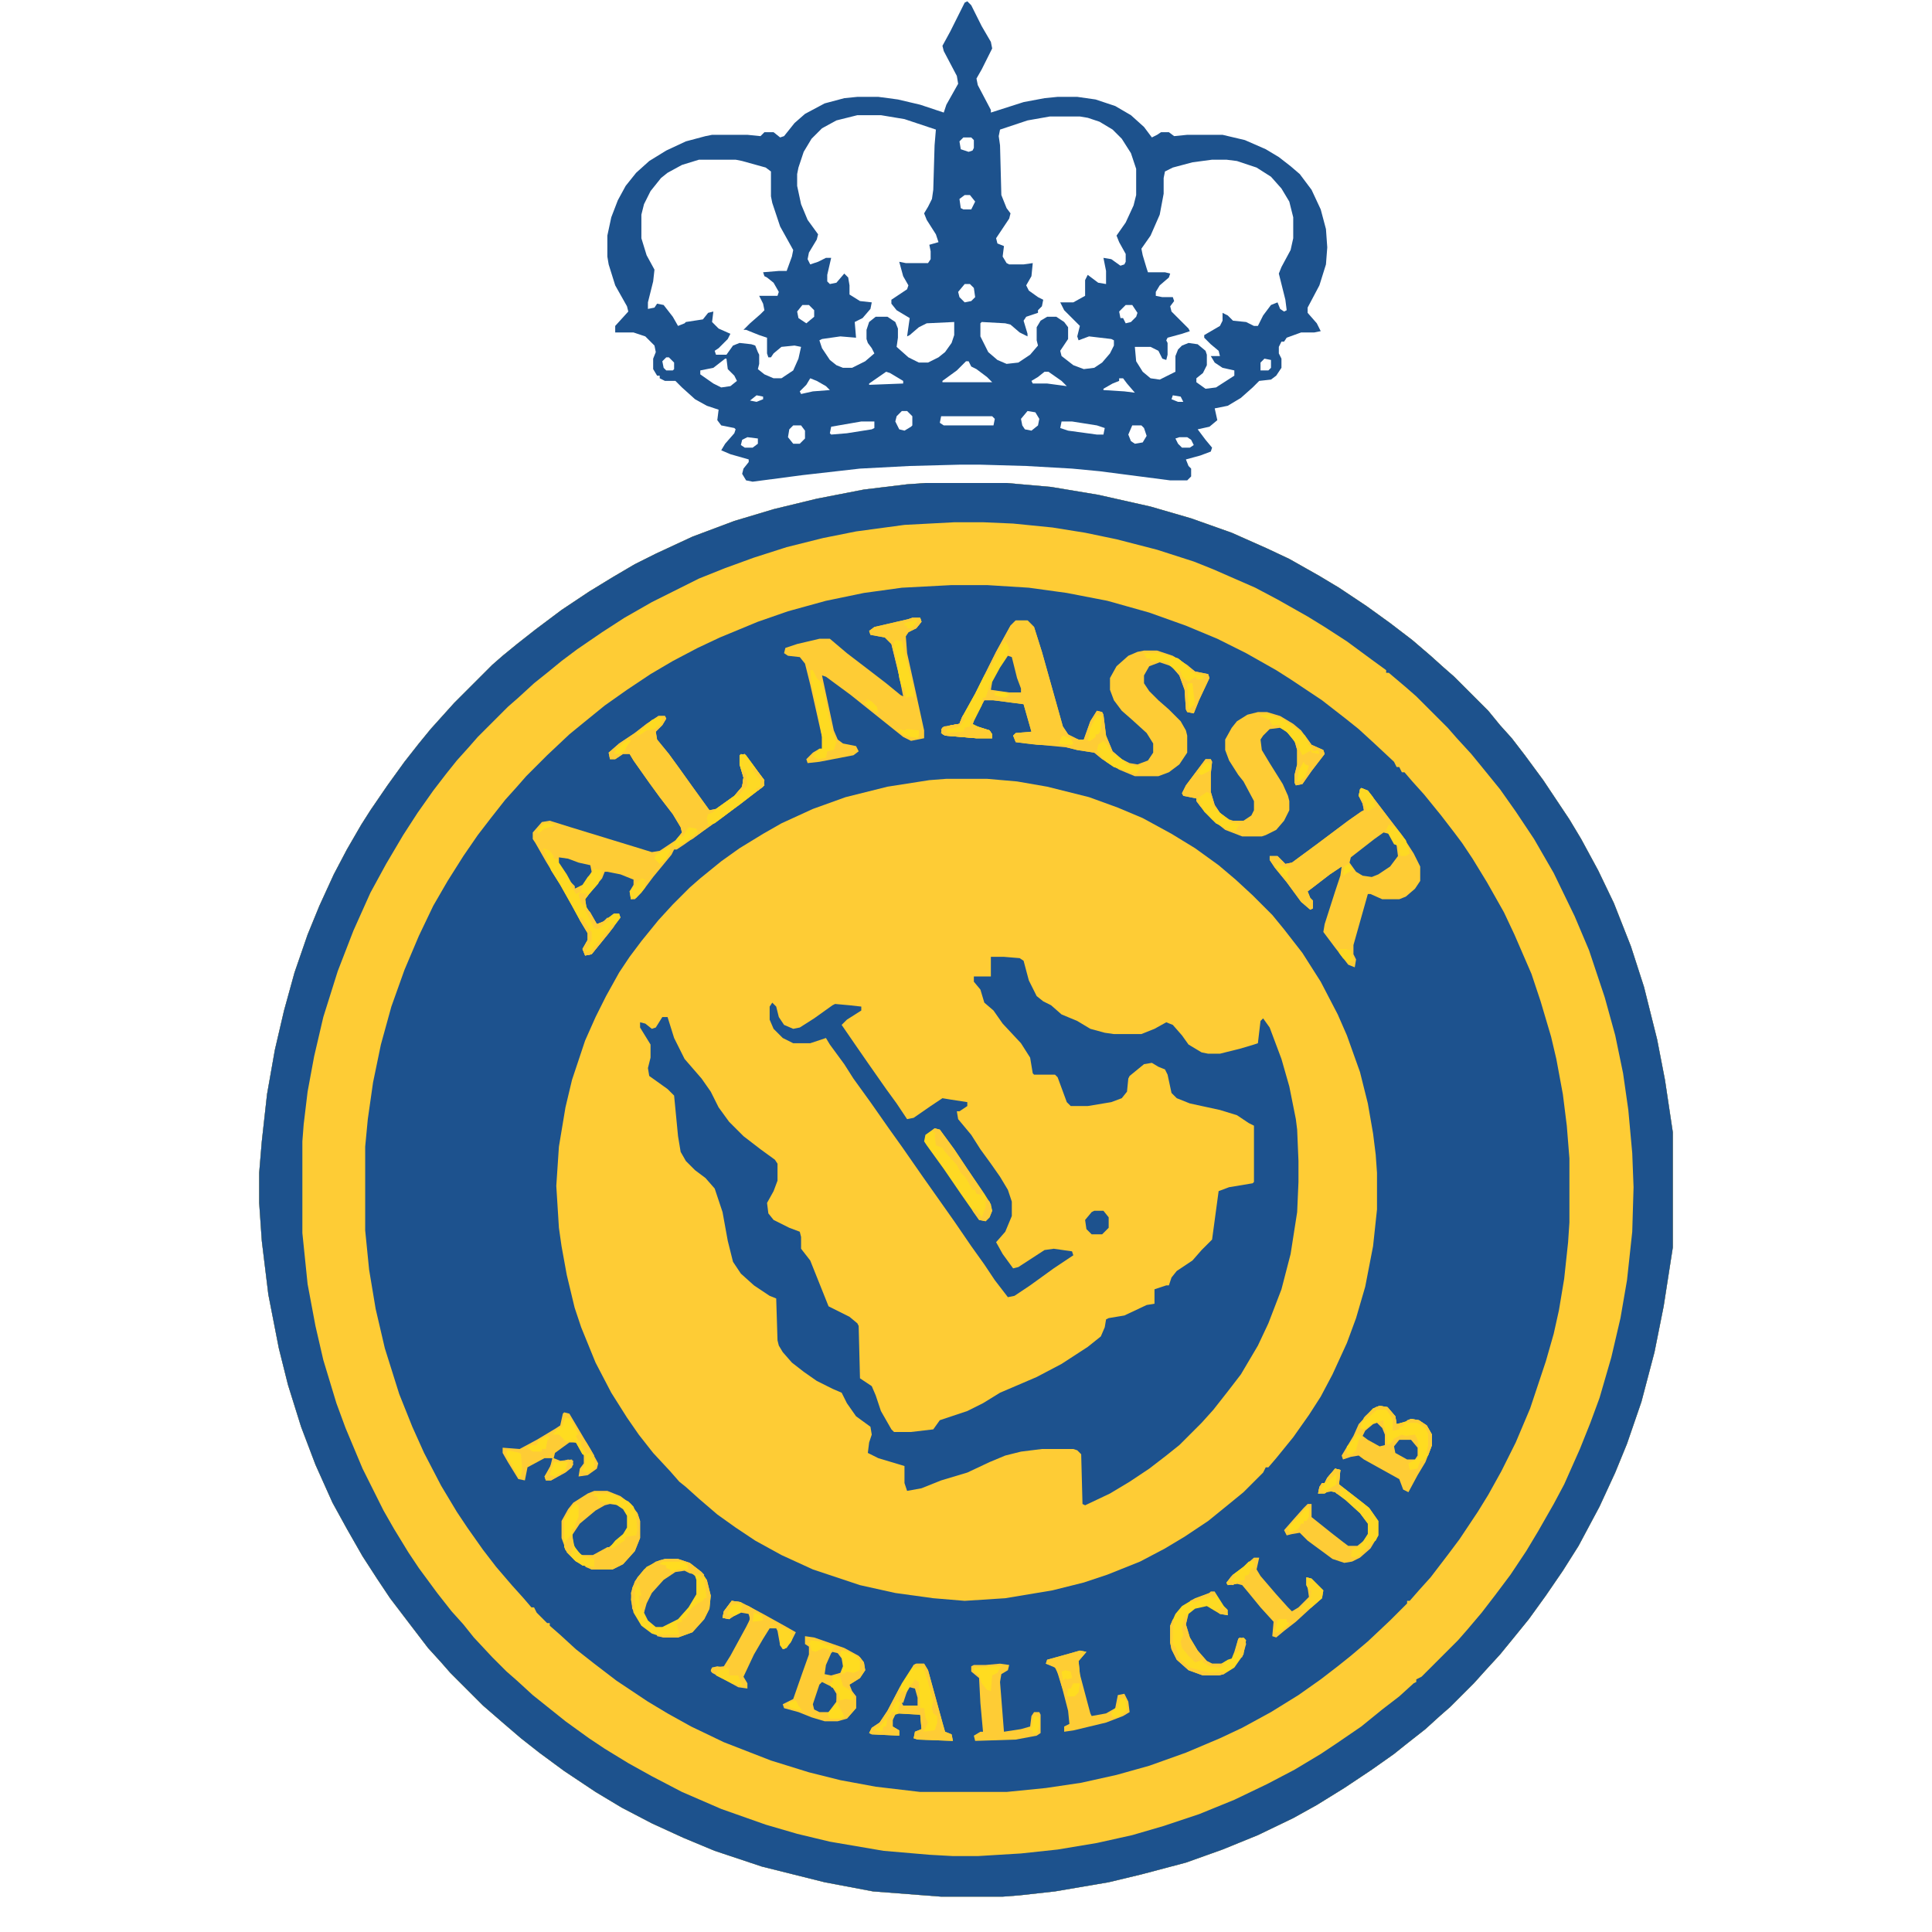<?xml version="1.0" encoding="UTF-8"?>
<svg version="1.1" viewBox="0 0 1080 1476" width="1280" height="1280" xmlns="http://www.w3.org/2000/svg">
<path transform="translate(509,369)" d="m0 0h62l34 3 36 6 40 9 31 9 31 11 27 12 17 8 23 13 15 9 21 14 18 13 17 13 14 12 10 9 8 7 26 26 9 11 9 10 10 13 14 19 20 30 9 15 13 24 12 25 13 33 10 31 10 40 6 31 6 40v88l-7 45-7 35-10 38-11 32-9 22-12 26-16 30-12 19-13 19-13 18-13 16-9 11-11 12-9 10-18 18-8 7-11 10-14 11-10 8-17 12-21 14-21 13-18 10-27 13-27 11-28 10-34 9-25 6-41 7-27 3-13 1h-47l-52-4-37-7-48-12-36-12-24-10-24-11-23-12-20-12-24-16-19-14-14-11-14-12-15-13-25-25-7-8-10-11-13-17-16-21-10-15-11-17-12-21-11-20-13-29-11-29-10-32-7-28-8-41-5-41-2-29v-23l2-24 4-36 6-34 7-30 8-29 10-29 9-22 11-24 10-19 11-19 7-11 13-19 13-18 11-14 9-11 18-20 29-29 8-7 11-9 14-11 20-15 21-14 18-11 17-10 16-8 28-13 32-12 30-9 33-8 36-7 33-4z" fill="#1D528E"/>
<path transform="translate(525,595)" d="m0 0h31l23 2 23 4 32 8 22 8 19 8 22 12 18 11 18 13 13 11 13 12 15 15 9 11 14 18 14 22 13 25 7 16 10 28 6 24 4 23 2 16 1 14v28l-3 28-6 31-7 24-7 19-11 24-9 17-9 14-12 17-13 16-6 7h-2l-2 4-15 15-11 9-16 13-18 12-15 9-19 10-25 10-18 6-24 6-36 6-31 2-24-2-29-4-27-6-36-12-24-11-20-11-15-10-14-10-14-12-10-9-5-4-7-8-13-14-11-14-9-13-12-19-12-23-11-27-5-15-6-25-4-22-2-14-2-32 2-30 5-30 5-21 10-30 8-18 8-16 10-18 8-12 9-12 13-16 11-12 13-13 8-7 16-13 14-10 18-11 14-8 24-11 25-9 32-8 32-5z" fill="#FECC35"/>
<path transform="translate(509,369)" d="m0 0h62l34 3 36 6 40 9 31 9 31 11 27 12 17 8 23 13 15 9 21 14 18 13 17 13 14 12 10 9 8 7 26 26 9 11 9 10 10 13 14 19 20 30 9 15 13 24 12 25 13 33 10 31 10 40 6 31 6 40v88l-7 45-7 35-10 38-11 32-9 22-12 26-16 30-12 19-13 19-13 18-13 16-9 11-11 12-9 10-18 18-8 7-11 10-14 11-10 8-17 12-21 14-21 13-18 10-27 13-27 11-28 10-34 9-25 6-41 7-27 3-13 1h-47l-52-4-37-7-48-12-36-12-24-10-24-11-23-12-20-12-24-16-19-14-14-11-14-12-15-13-25-25-7-8-10-11-13-17-16-21-10-15-11-17-12-21-11-20-13-29-11-29-10-32-7-28-8-41-5-41-2-29v-23l2-24 4-36 6-34 7-30 8-29 10-29 9-22 11-24 10-19 11-19 7-11 13-19 13-18 11-14 9-11 18-20 29-29 8-7 11-9 14-11 20-15 21-14 18-11 17-10 16-8 28-13 32-12 30-9 33-8 36-7 33-4zm20 78-38 2-29 4-29 6-29 8-23 8-29 12-17 8-19 10-17 10-18 12-17 12-16 13-11 9-17 16-16 16-7 8-9 10-11 14-10 13-11 16-12 19-11 19-11 23-11 26-10 28-8 29-6 29-4 28-2 21v64l3 30 5 30 7 30 11 35 10 25 9 20 13 25 12 20 8 12 12 17 10 13 12 14 9 10 6 7h2l2 4 8 8h2v2l8 7 12 11 14 11 17 13 24 16 15 9 18 10 25 12 36 14 29 9 24 6 27 5 34 4h66l30-3 27-4 27-6 25-7 28-10 26-11 17-8 22-12 21-13 17-12 13-10 10-8 13-11 17-16 13-13v-2h2l7-8 9-10 13-17 9-12 14-21 8-13 10-18 11-22 11-26 12-36 6-21 4-18 4-24 3-28 1-15v-49l-2-25-3-24-5-27-4-17-8-27-7-21-13-30-8-17-13-23-11-18-8-12-6-8-10-13-13-16-9-10-6-7h-2l-2-4h-2l-2-4-15-14-12-11-10-8-18-14-24-16-11-7-23-13-22-11-24-10-28-10-32-9-31-6-29-4-32-2z" fill="#FECC35"/>
<path transform="translate(509,369)" d="m0 0h62l34 3 36 6 40 9 31 9 31 11 27 12 17 8 23 13 15 9 21 14 18 13 17 13 14 12 10 9 8 7 26 26 9 11 9 10 10 13 14 19 20 30 9 15 13 24 12 25 13 33 10 31 10 40 6 31 6 40v88l-7 45-7 35-10 38-11 32-9 22-12 26-16 30-12 19-13 19-13 18-13 16-9 11-11 12-9 10-18 18-8 7-11 10-14 11-10 8-17 12-21 14-21 13-18 10-27 13-27 11-28 10-34 9-25 6-41 7-27 3-13 1h-47l-52-4-37-7-48-12-36-12-24-10-24-11-23-12-20-12-24-16-19-14-14-11-14-12-15-13-25-25-7-8-10-11-13-17-16-21-10-15-11-17-12-21-11-20-13-29-11-29-10-32-7-28-8-41-5-41-2-29v-23l2-24 4-36 6-34 7-30 8-29 10-29 9-22 11-24 10-19 11-19 7-11 13-19 13-18 11-14 9-11 18-20 29-29 8-7 11-9 14-11 20-15 21-14 18-11 17-10 16-8 28-13 32-12 30-9 33-8 36-7 33-4zm22 30-38 2-37 5-25 5-28 7-25 8-22 8-20 8-36 18-21 12-17 11-19 13-12 9-11 9-10 8-12 11-8 7-23 23-7 8-9 10-8 10-10 13-12 17-11 17-13 22-12 22-13 29-12 31-11 35-7 30-5 27-3 25-1 13v70l4 39 6 32 6 26 10 33 7 19 13 31 16 32 8 14 11 18 8 12 14 19 11 14 9 10 8 10 14 15 11 11 8 7 12 11 25 20 18 13 12 8 18 11 18 10 23 12 30 13 34 12 24 7 25 6 41 7 35 3 18 1h19l33-2 28-3 30-5 27-6 24-7 27-9 27-11 25-12 21-11 20-12 12-8 19-13 16-13 13-10 11-10 2-1v-2l4-2 28-28 7-8 11-13 10-13 12-16 12-18 9-15 12-21 8-15 12-27 8-20 7-19 9-31 7-30 5-29 4-37 1-34-1-26-3-33-4-28-6-29-8-29-12-36-11-26-16-33-15-26-14-21-12-17-13-16-9-11-11-12-7-8-24-24-8-7-13-11h-2v-2l-11-8-19-14-17-11-13-8-23-13-17-9-32-14-15-6-28-9-31-8-24-5-25-4-30-3-23-1z" fill="#1D528D"/>
<path transform="translate(541,1)" d="m0 0 3 3 8 16 7 12 1 5-8 16-4 7 1 5 10 19v2l25-8 16-3 10-1h15l14 2 15 5 12 7 10 9 6 8 4-2 3-2h6l4 3 10-1h27l17 4 16 7 10 6 9 7 7 6 9 12 7 15 4 15 1 14-1 13-5 16-9 17v4l7 8 3 6-5 1h-10l-11 4-2 3h-2l-2 4v5l2 4v7l-4 6-4 3-9 1-5 5-9 8-10 6-10 2 2 9-6 5-9 2 6 8 5 6-1 3-8 3-11 3 2 5 2 2v6l-3 3h-13l-54-7-21-2-35-2-35-1h-16l-38 1-38 2-44 5-38 5-5-1-3-5 1-4 4-5v-2l-14-4-7-3 3-5 7-8 1-3-1-1-10-2-3-4 1-8-9-3-9-5-10-9-5-5h-8l-4-2v-2h-2l-3-5v-8l2-5-1-5-7-7-9-3h-14v-5l10-11-1-4-9-16-5-16-1-6v-16l3-14 5-13 6-11 8-10 10-9 13-8 15-7 15-4 5-1h27l10 1 3-3h7l5 4 3-1 8-10 8-7 15-8 15-4 10-1h16l15 2 17 4 18 6 2-6 9-16-1-6-10-19-1-4 6-11 11-22zm-84 87-16 4-11 6-8 8-6 10-4 12-1 5v9l3 14 5 12 8 11-1 4-6 10-1 5 2 4 6-2 6-3h4l-3 13v5l2 2 5-1 6-7 3 3 1 6v7l8 5 9 1-1 5-6 7-6 3 1 12-12-1-14 2-2 1 2 6 6 9 5 4 5 2h7l10-5 7-6-2-4-3-4-1-3v-7l2-6 5-4h9l6 4 2 5v7l-1 7 9 8 8 4h7l8-4 5-4 5-7 2-6v-10l-21 1-6 3-7 6-2 1 2-14-10-6-4-5v-3l12-8 1-3-4-7-3-11 5 1h17l2-3v-6l-1-5 7-2-2-6-7-11-2-5 3-5 3-6 1-7 1-34 1-12-24-8-18-3zm147 1-17 3-21 7-1 5 1 7 1 38 4 10 3 4-1 4-10 15 1 4 5 2-1 8 3 5 2 1h11l7-1-1 10-4 7 2 4 7 5 4 2-1 5-3 3v2l-9 3-2 3 3 10v2l-6-3-7-6-4-1-18-1-1 1v10l6 12 7 6 7 3 9-1 9-6 6-7-1-4v-10l3-5 5-3h7l6 4 3 4v9l-6 9 1 4 9 7 8 3 8-1 6-4 6-7 3-6v-4l-2-1-17-2-8 3-1-3 2-8-12-12-3-6h10l9-5v-12l2-4 8 6 6 1v-10l-2-10 6 1 7 5 3-1 1-2v-6l-5-9-2-5 7-10 6-13 2-8v-20l-4-12-7-11-7-7-10-6-9-3-6-1zm-66 16-3 3 1 6 6 2 3-1 1-2v-6l-2-2zm-202 17-13 4-11 6-5 4-8 10-5 10-2 8v18l4 13 6 11-1 9-4 16v5l5-1 2-3 5 1 7 9 4 7 5-2 1-1 13-2 4-5 4-1-1 8 5 5 9 4-2 4-7 7-3 2 1 3h8l5-7 5-2 9 1 3 1 2 5 1 2v7l-1 4 5 4 7 3h6l9-6 4-9 2-9-5-1-10 1-6 5-2 3h-2l-1-3v-12l-6-2-10-4h-2l5-5 8-7 3-3-1-5-3-6h14l1-3-4-7-5-4-2-1-1-3 12-1h6l4-11 1-5-10-18-6-18-1-5v-19l-4-3-18-5-5-1zm392 0-15 2-15 4-6 3-1 5v12l-3 16-7 16-7 10 1 5 3 10 1 3h13l4 1-1 3-7 6-3 5v3l5 1h8l1 3-3 4 1 4 13 13 1 2-6 2-11 3-1 2 1 2v9l-1 4-3-1-3-6-6-3h-12l1 11 5 8 6 5 7 1 12-6v-12l2-5 3-3 5-2 7 1 6 5 1 3v8l-3 6-5 4v3l7 5 8-1 14-9v-4l-9-2-6-4-3-5h7l-1-4-6-5-5-5v-2l12-7 2-4v-6l4 2 4 4 10 1 6 3h3l4-8 6-8 5-2 2 5 3 2 2-1-1-8-5-20 2-5 7-13 2-9v-16l-3-12-6-10-8-9-11-7-15-5-8-1zm-189 27-4 3 1 7 2 1h6l3-6-4-5zm0 68-5 6 1 4 4 4 5-1 3-3-1-7-3-3zm-124 16-4 5 1 5 6 4 6-5v-5l-4-4zm247 0-5 5 1 5h2l2 4 4-1 4-4 1-3-4-6zm-351 40-3 3 1 5 2 2h5l1-1v-5l-4-4zm457 1-3 3v6h6l2-2v-6zm-412 0-9 7-10 2v3l10 7 6 3 7-1 5-4-2-4-5-5-1-8zm184 2-7 7-11 8v1h38l-4-4-8-6-4-2-2-4zm-61 8-13 9v1l26-1v-2l-10-6zm121 0-5 4-5 3 1 2h11l15 2-4-4-10-7zm-179 5-3 5-5 5 1 2 9-2 13-1-3-3-7-4zm236 0v2l-5 2-7 4v1l16 1 8 1-6-7-3-4zm-277 13-5 4 5 1 5-2v-2zm318 0-1 3 5 2h4l-2-4zm-207 12-4 4-1 4 3 6 4 1 5-3 1-1v-7l-4-4zm96 0-5 6 1 5 2 3 5 1 5-4 1-5-3-5zm-66 4-1 5 3 2h38l1-5-2-2zm-61 4-23 4-1 5 1 1 12-1 19-3 2-1v-5zm153 0-1 5 6 2 22 3h5l1-5-6-2-19-3zm-205 3-3 3-1 6 4 5h5l4-4v-6l-3-4zm259 0-3 7 2 5 3 2 6-1 3-5-2-6-2-2zm-294 9-4 2-1 4 3 2h6l4-3v-4zm330 0-3 1 2 4 3 3h6l3-2-2-4-3-2z" fill="#1D528D"/>
<path transform="translate(559,731)" d="m0 0h10l12 1 3 2 4 15 6 12 5 4 6 3 8 7 12 5 10 6 11 3 7 1h21l10-4 9-5 5 2 7 8 5 7 10 6 5 1h9l16-4 10-3 3-1 2-17 2-2 5 7 9 24 6 21 5 25 1 8 1 24v16l-1 23-5 32-7 27-10 26-8 17-13 22-10 13-11 14-9 10-17 17-10 8-13 10-15 10-15 9-19 9-2-1-1-38-3-3-3-1h-24l-16 2-12 3-12 5-17 8-20 6-15 6-11 2-2-6v-13l-20-6-8-4 1-8 2-6-1-6-11-8-7-10-4-8-7-3-12-6-10-7-9-7-7-8-3-5-1-4-1-32-5-2-12-8-10-9-6-9-4-16-4-22-6-18-7-8-8-6-7-7-4-7-2-12-3-31-5-5-14-10-1-6 2-8v-10l-8-13v-4l4 1 5 4 3-1 5-8h4l5 16 8 16 13 15 7 10 6 12 8 11 11 11 13 10 11 8 2 3v13l-3 8-5 9 1 8 4 5 12 6 8 3 1 4v9l7 9 14 35 16 8 6 5 1 2 1 40 9 6 3 7 4 12 8 14 2 2h13l17-2 5-7 21-7 12-6 13-8 28-12 19-10 20-13 10-8 3-7 1-6 2-1 12-2 17-8 6-1v-11l9-3h2l2-6 4-5 12-8 7-8 8-8 5-37 8-3 18-3 1-1v-43l-4-2-9-6-13-4-23-5-10-4-4-4-3-14-2-4-5-2-5-3-6 1-11 9-1 2-1 10-4 5-8 3-18 3h-13l-3-3-7-19-2-2h-16l-1-1-2-12-7-11-14-15-7-10-7-6-3-10-5-6v-4h13z" fill="#1D528E"/>
<path transform="translate(392,766)" d="m0 0 3 3 2 8 4 6 7 3 5-1 11-7 14-10 2-1 11 1 9 1v3l-11 7-4 4 11 16 9 13 14 20 8 11 8 12 5-1 13-9 9-6 6 1 13 2v3l-6 4h-2l1 6 10 12 7 11 8 11 7 10 6 10 3 9v11l-5 12-7 8 5 9 8 11 4-1 20-13 7-1 14 2 1 3-15 10-18 13-12 8-5 1-10-13-8-12-10-14-13-19-24-34-16-23-10-14-14-20-13-18-7-11-11-15-3-5-12 4h-13l-8-4-7-7-3-7v-10z" fill="#1D528E"/>
<path transform="translate(578,474)" d="m0 0h9l5 5 6 19 16 57 4 6 8 4h4l5-14 5-8 4 1 1 2 2 16 5 12 7 6 6 3 6 1 8-3 4-6v-7l-5-8-11-10-8-7-6-8-3-8v-9l5-9 9-8 7-3 5-1h10l12 4 11 7 6 5 10 2 1 3-8 17-4 10-5-1-1-2-1-15-4-11-6-7-9-3-8 3-4 7v6l4 6 7 7 8 7 9 9 4 7 1 4v13l-6 9-8 6-8 3h-18l-12-5-13-8-6-5-13-2-8-2-31-3-8-1-2-5 2-2 12-1-6-21-23-3h-7l-8 15-1 4 13 4 2 3v3h-12l-24-2-3-2 1-4 7-2 6-1 2-5 10-18 16-32 11-20z" fill="#FECC35"/>
<path transform="translate(305,547)" d="m0 0h5l1 2-3 5-5 5 1 6 9 11 8 11 10 14 13 18 5-1 14-10 6-7 1-7-3-10v-7l4-1 6 8 8 11 1 5-18 14-15 11-28 20-6 4h-2l-2 4-14 17-9 12-5 5h-3l-1-6 3-5v-4l-10-4-10-2h-2l-2 5-10 12-3 4 1 6 5 8 3 5 5-2 8-6h4l1 3-9 12-13 16-5 1-2-5 4-7v-5l-6-10-6-11-9-16-11-18-8-14-2-3v-5l7-8 6-1 16 5 49 15 13 4 6-1 12-8 5-6-1-4-6-10-10-13-8-11-12-17-3-5h-5l-6 4h-4l-1-5 8-7 12-8 9-7z" fill="#FECC35"/>
<path transform="translate(842,602)" d="m0 0 5 2 16 21 10 13 9 14 5 10v11l-4 6-7 6-5 2h-13l-9-4h-2l-11 39v7l2 4-1 6-5-2-10-13-9-12 1-6 8-25 4-12 1-7-9 6-13 10-4 3 2 5 2 2v6l-2 1-7-6-11-15-9-11-4-6v-3h6l6 6 5-1 19-14 24-18 10-7 2-1-1-5-3-6 1-5z" fill="#FECC35"/>
<path transform="translate(499,472)" d="m0 0h6l1 3-4 5-6 3-2 3 1 13 6 27 7 32v6l-10 2-6-3-40-32-19-14-3-1 9 42 3 7 4 3 10 2 2 4-4 3-26 5-9 1-1-3 5-5 5-3h2v-9l-9-40-4-16-4-5-9-1-3-2 1-4 9-3 17-4h8l13 11 17 13 13 10 11 9 2 1-4-20-5-20-5-5-11-2-1-3 4-3 26-6z" fill="#FECC35"/>
<path transform="translate(763,544)" d="m0 0h7l10 3 10 6 6 5 8 11 9 4 1 3-10 13-7 10-5 1-1-2v-6l2-8v-11l-2-7-7-8-4-2-8 1-5 5-2 3 1 8 6 10 10 16 4 9 1 4v7l-4 8-6 7-8 4-3 1h-15l-13-5-10-8-9-10-3-4v-2l-10-2-1-2 3-6 15-20h4l1 2-1 9v14l3 10 4 6 7 5 3 1h8l6-4 2-4v-7l-8-15-4-5-7-11-3-8v-8l5-9 4-5 8-5z" fill="#FECC35"/>
<path transform="translate(578,474)" d="m0 0h9l5 5 6 19 16 57 4 6 4 5-1 3-4 1-23-1-16-2-2-5 2-2 12-1-6-21-23-3h-7l-8 15-1 4 13 4 2 3v3h-12l-24-2-3-2 1-4 7-2 6-1 2-5 10-18 16-32 11-20z" fill="#FECC35"/>
<path transform="translate(305,547)" d="m0 0h5l1 2-3 5-5 5 1 6 9 11 8 11 10 14 13 18 5-1 14-10 6-7 1-7-3-10v-7l4-1 6 8 8 11 1 5-18 14-15 11-14 10-8 6-7 3-6 3-2-1 4-6 3-4-1-4-6-10-10-13-8-11-12-17-3-5h-5l-6 4h-4l-1-5 8-7 12-8 9-7z" fill="#FECC35"/>
<path transform="translate(310,1191)" d="m0 0h10l9 3 9 7 4 6 3 12-1 10-4 8-9 10-11 4h-11l-9-3-8-6-6-10-2-10 1-9 4-8 7-8 10-5z" fill="#FED924"/>
<path transform="translate(256,1139)" d="m0 0h10l10 4 8 6 5 7 2 6v13l-4 10-9 10-8 4h-16l-12-6-7-7-4-11v-13l5-9 4-5 11-7z" fill="#FECC35"/>
<path transform="translate(842,602)" d="m0 0 5 2 16 21 10 13 3 4 3 10-3 2h-4l-2-8-3-1-5-8-5 1-11 9-12 9 1 4 1 5-6 3-3 1v-7l-9 6-13 10-4 3 2 5 2 2v6l-2 1-7-6-11-15-9-11-4-6v-3h6l6 6 5-1 19-14 24-18 10-7 2-1-1-5-3-6 1-5z" fill="#FECC35"/>
<path transform="translate(417,1250)" d="m0 0 7 1 23 8 11 6 4 5 1 6-4 6-8 5 2 5 3 4v9l-7 8-7 2h-10l-10-3-10-4-11-3-1-3 8-4 7-20 5-14v-6l-3-2z" fill="#FECC35"/>
<path transform="translate(856,1074)" d="m0 0 6 1 6 7 1 6 7-2 4-2 6 1 6 4 4 7v8l-5 13-6 10-7 13-4-2-3-8-27-15-4-3-6 1-6 2-1-3 9-15 4-9 11-12z" fill="#FECC35"/>
<path transform="translate(502,1271)" d="m0 0h6l3 5 11 40 2 7 5 2 1 5-27-1-3-1 1-5 5-2-1-11-16-1-3 1-2 4v5l5 3v4l-21-1-2-1 2-4 6-4 6-9 11-21 9-14z" fill="#FEDB20"/>
<path transform="translate(822,1122)" d="m0 0 4 1-1 11 18 14 5 4 7 10v11l-6 10-8 7-6 3-6 1-9-3-19-14-6-6-6 1-4 1-2-4 7-8 8-9 3-3h3v10l15 12 9 7 4 3h7l5-4 3-5v-8l-6-8-11-10-8-6-5-1-3 2h-5l1-5 2-3h2l2-4z" fill="#FECC36"/>
<path transform="translate(233,1079)" d="m0 0 4 1 16 27 6 11-1 4-7 5-7 1 1-6 3-4v-6l-4-7-2-3h-5l-11 8-1 4 5 2 9-1 1 4-5 5-12 7h-4l-1-3 4-6 2-8h-6l-13 7-2 10-5-1-8-13-4-7v-4l13 1 13-7 15-9 3-2 2-9z" fill="#FECC35"/>
<path transform="translate(361,1223)" d="m0 0 7 1 17 9 18 10 7 4-4 8-5 5-3-3-2-11-1-2h-5l-5 8-7 12-8 17 3 5v4l-7-1-20-11-1-2 1-2 9-1 5-8 12-22 3-6-1-4-6-1-6 3-3 2-5-1 1-5z" fill="#FECC35"/>
<path transform="translate(727,1216)" d="m0 0h3l7 11 3 3v4l-6-1-10-6-9 2-5 4-2 8 3 10 6 10 7 8 4 2h7l5-3 3-1 2-5 3-10 4-1 2 2-2 11-7 10-8 5-4 1h-12l-11-4-9-8-4-8-1-5v-13l4-9 5-6 10-6 11-4z" fill="#FEDA22"/>
<path transform="translate(566,1271)" d="m0 0 7 1-1 4-5 3-1 6 3 38 13-2 7-2 1-8 2-3h4l1 2v14l-3 2-16 3-31 1-1-4 5-3h2l-2-22-1-19-6-5v-4l2-1h9z" fill="#FECC35"/>
<path transform="translate(627,1261)" d="m0 0 5 1-6 7 1 10 8 30 1 2 11-2 7-4 2-10 5-1 3 6 1 8-5 3-13 5-25 6-7 1v-4l4-2-1-10-7-27-3-6-7-3 1-3 18-5z" fill="#FECC35"/>
<path transform="translate(760,1190)" d="m0 0h4l-2 9 3 5 12 14 9 10 3 3 5-3 8-8-1-7-1-2v-6l4 1 9 9-1 6-8 7-12 11-9 7-6 5-3-1 1-11-10-11-9-11-5-6-4-1-7 1-1-2 5-6 8-6z" fill="#FECC35"/>
<path transform="translate(321,1199)" d="m0 0 7 1 5 4 1 3v11l-6 10-8 9-12 6h-5l-6-5-3-6 1-7 4-8 11-12 8-5z" fill="#1D528E"/>
<path transform="translate(268,1149)" d="m0 0 7 1 5 4 2 4v9l-6 8-10 8-11 6h-7l-6-4-3-5v-7l6-9 12-10 7-4z" fill="#1D528E"/>
<path transform="translate(516,862)" d="m0 0 4 1 11 15 10 15 13 19 5 8 1 5-2 5-3 3-5-1-14-20-13-19-13-18-2-3 1-5z" fill="#FED923"/>
<path transform="translate(217,648)" d="m0 0 5 2 3 4v2h2l6 7 8 14v2l6-3 4-6 4-4 1-2 6 1-3 10-7 8-3 4 1 6 5 8 3 5 5-2 8-6h4l1 3-9 12-13 16-5 1-2-5 4-7v-5l-6-10-6-11-9-16-7-11-4-11z" fill="#FED922"/>
<path transform="translate(856,1074)" d="m0 0 6 1 6 7 1 6 7-2 4-2 6 1 6 4 4 7v8l-3 8-4 4h-2l-2 6-6 1-1-5 7-4 1-2-1-12-2-4-7 1-3-1-6 3-2 3-3 2-1-10-2-5v-4l-7 2-8 5-3-1 3-8 7-7z" fill="#FFDC20"/>
<path transform="translate(570,490)" d="m0 0 2 3 1 3-4 11-9 16h-2l-1 4-2 6h-2l-1 6-7 14 4 2 9 3 2 3v3h-12l-24-2-3-2 1-4 7-2 6-1 2-5 10-18 7-14 3-3 10-19z" fill="#FED923"/>
<path transform="translate(859,636)" d="m0 0 4 1 6 9 1 8-6 8-9 6-5 2-7-1-5-3-5-7 1-4 18-14z" fill="#1D528E"/>
<path transform="translate(640,543)" d="m0 0 4 1 1 2 2 16 5 12 7 6 3 2v2l12 2-4 5-10-3-7-2-10-7-5-4-13-2-8-2v-2l4-1-1-5 6 2h4l5-14z" fill="#FECC35"/>
<path transform="translate(499,472)" d="m0 0h6l1 3-4 5-6 3-2 3-1 11 6 27 1 9-2-1-4 1-1-8h-2l-8-33-5-5-11-2-1-3 4-3 26-6z" fill="#FECD34"/>
<path transform="translate(310,1191)" d="m0 0h10l9 3 9 7 2 2-1 3-2-3h-3l-5-1-4-2-7 1-9 6-9 10-4 8-2 7-3-4-1-9h2l-2-10-3 5v18l-2-3-1-12 3-9 7-9 9-6z" fill="#FECC35"/>
<path transform="translate(723,580)" d="m0 0h4l1 2-1 9v14l3 10 4 6 5 4 3 3 8 2-2 1-2 4-5-1-10-5-9-9-6-8v-2l-10-2-1-2 3-6 9-12z" fill="#FECC35"/>
<path transform="translate(502,1271)" d="m0 0h6l3 5 11 40 2 7 5 2 1 5-27-1-3-1 1-5 5-2-1-11-19-1 2-1 1-5 1-2h2l1-6 4-7 2-2 2-3 3 2 1 20h3l1 7 2 4-3 6-1 1 9-1 2-6v-5l-3-2-1-4 1-6-4-14-3-10-1-2-6 1-2 1 1-3z" fill="#FECC35"/>
<path transform="translate(765,546)" d="m0 0h7l11 4 11 8 5 4 5 7 9 4 1 3-10 13-7 10-5 1-1-2v-6l2-8v-11l-2-7-7-8-4-2v-2h-6l-2-4-7-3z" fill="#FECC36"/>
<path transform="translate(676,499)" d="m0 0h12l14 4 10 8 3 2 10 2 1 3-8 17-4 10-5-1-1-2-1-15-4-11-6-7-2-1v-2l-10-1h-4v-2h-3z" fill="#FECC36"/>
<path transform="translate(822,1122)" d="m0 0 4 1-1 11 18 14 5 4 7 10v11l-2 4-5 3-7 8-4 2-3-1 1-5 6-3 6-9v-8l-6-8-11-10-8-6-5-1-3 2h-5l1-5 2-3h2l2-4z" fill="#FED825"/>
<path transform="translate(286,1153)" d="m0 0 3 3 2 6v13l-4 10-9 10-8 4h-16l-5-2 3-1 4 1-1-3 1-3h-7l-3-3h9l11-6h4l9-6 1-2 8-1-1-16z" fill="#FECC35"/>
<path transform="translate(368,576)" d="m0 0 4 1 8 11 6 8-1 5-16 12-13 10-8 6-5 1-1-5 1-3 3-1 3-3 14-10 6-7 1-7-3-10v-7z" fill="#FED924"/>
<path transform="translate(627,1261)" d="m0 0 5 1-6 7 1 10 1 8-3 7-2 2h-7l-3-8-4-13-2-2-6-2 1-3 18-5z" fill="#FECD34"/>
<path transform="translate(421,512)" d="m0 0h2l3 6 4 4 3 14 4 21 4 10-2 6-5 1-1 5-6 1-4-2 5-6h2v-9l-4-24-4-17z" fill="#FEDA21"/>
<path transform="translate(340,1206)" d="m0 0 2 1 3 12-1 10-4 8-9 10-11 4h-11l-5-1v-1h17l-2-9 4-1v-2l3-1 4-7 5-4 4-2 1-2h2z" fill="#FECC36"/>
<path transform="translate(572,501)" d="m0 0 3 1 4 16 3 8v3h-9l-14-2 1-6 6-11z" fill="#1D528E"/>
<path transform="translate(242,1149)" d="m0 0 2 1v9l-2 4-1 5h-2l1 12 4 6 5 4 7 1v6l-9-1-6-4-7-8-1-2v-21l7-11z" fill="#FFDC20"/>
<path transform="translate(256,1141)" d="m0 0h13l6 3 7 3 4 4 2 6 1 12-1 4-8 1-1 3-9 6-2-1 4-5 6-5 3-5v-9l-3-5-6-4-9-1-4-2-1-3h-2z" fill="#FED923"/>
<path transform="translate(229,655)" d="m0 0 7 1 8 3 9 2 1 5-7 11-3 2h-3l-6-11-6-9z" fill="#1D528E"/>
<path transform="translate(516,862)" d="m0 0 4 1 11 15 22 33-1 2-4-1-1-3h-2l-5-9-4-4-3-6-9-10-2-3-5-2-1-8 1-1-3-2z" fill="#FECC36"/>
<path transform="translate(234,1083)" d="m0 0 4 1 6 12v3 2h2l4 8 3 1 3 5v6l-5 4-4-1 2-5 1-7-3-1-5-9-8-1-5-5h-5l4-4 3-2z" fill="#FFDC20"/>
<path transform="translate(430,1285)" d="m0 0 8 4 4 5-1 6-6 8h-7l-4-2-1-4 5-15z" fill="#1D528E"/>
<path transform="translate(487,489)" d="m0 0 4 1 4 16 5 21v6l-2-1-4 1-1-8h-2l-2-7-2-15-2-8v-5z" fill="#FEDB21"/>
<path transform="translate(765,546)" d="m0 0h7l11 4 11 8 5 4 3 7 3 3v2l4-1 1 3-6-1v-2l-7 4-3-6v-3h-2l-6-8-6-4v-2h-6l-2-4-7-3z" fill="#FEDA22"/>
<path transform="translate(638,925)" d="m0 0h7l4 5v8l-5 5h-8l-4-4-1-7 5-6z" fill="#1D528E"/>
<path transform="translate(724,605)" d="m0 0 2 1 3 10 5 5 5 4 3 3 8 2-2 1-2 4-5-1-10-5-9-9-5-10z" fill="#FED922"/>
<path transform="translate(676,499)" d="m0 0h12l14 4 5 4 5 6 4 2 6 1-1 3h-5v-2l-4 2-2 2-5-4-1-4-4-1-5-4v-2l-10-1h-4v-2h-3z" fill="#FEDA21"/>
<path transform="translate(645,566)" d="m0 0 3 3 3 6 5 3 6 4v2l12 2-4 5-10-3-7-2-6-4-7-8 1-5z" fill="#FEDA22"/>
<path transform="translate(538,546)" d="m0 0 1 3-3 5-4 2-7 1v3l13-1 1-3 4-1 1-6 2-1-1 6 13 4 2 3v3h-12l-24-2-3-2 1-4 7-2 6-1 2-5z" fill="#FECD33"/>
<path transform="translate(708,1233)" d="m0 0 1 3-1 5 3 10 6 10 7 8 4 2h10l-4 3-8-1-5-3v-2l-6 2-5-5-5-6-1-5 2-5-1-4 2-10z" fill="#FECC36"/>
<path transform="translate(256,664)" d="m0 0 6 1-3 10-7 8-3 4v6l-3-3-2-6-4-4-2-6 3 3v2l6-3 4-6 4-4z" fill="#FED923"/>
<path transform="translate(871,1100)" d="m0 0h9l5 6v6l-2 3h-6l-9-5-1-5z" fill="#1D528E"/>
<path transform="translate(490,1288)" d="m0 0 1 3-9 17-6 9-3 3h-2v2l5 1 1-4h2l1-7 3-2v-2h3l-2 6v5l5 3v4l-21-1-2-1 2-4 6-4 6-9z" fill="#FECC36"/>
<path transform="translate(822,1122)" d="m0 0 4 1-1 11 4 4-4-1 1 4 1 2-4-2-2-2-5 1-7 1 1-5 2-3h2l2-4z" fill="#FECC36"/>
<path transform="translate(445,1261)" d="m0 0 5 1 6 3 4 4-1 7-5 3-6-1-3 1 1-10-2-6z" fill="#FFDC20"/>
<path transform="translate(854,1087)" d="m0 0 4 4 2 5v8l-4 1-9-5-4-3 2-4 6-5z" fill="#1D528E"/>
<path transform="translate(438,1289)" d="m0 0 4 2 3 7 4-1 5 2-3-6 1-2 4 5v9l-7 8-3-1-4-8 1-4h-2v-6z" fill="#FECC35"/>
<path transform="translate(863,630)" d="m0 0 5 2 8 10 3 10-3 2h-4l-2-8-3-1-6-11z" fill="#FED923"/>
<path transform="translate(562,1273)" d="m0 0h6l-2 1-2 4-4 2-1 12-3-1-4-5-2-6-4-3v-3z" fill="#FFDC20"/>
<path transform="translate(800,1205)" d="m0 0 4 1 9 9-1 6-8 7-5 2-4-1 8-8 1-6h-2l-2-4z" fill="#FED627"/>
<path transform="translate(238,1173)" d="m0 0h1l2 9 6 7 9 2v6l-9-1-6-4-7-8-1-5 4-5z" fill="#FED825"/>
<path transform="translate(438,1262)" d="m0 0 4 1 3 4 1 6-2 5-7 2-5-1 1-7 4-9z" fill="#1D528E"/>
<path transform="translate(455,1264)" d="m0 0 4 2 3 4 1 6-4 6-8 5-1 4-5-3-2-7 6-4 5 1 5-2v-7z" fill="#FECC36"/>
<path transform="translate(440,1280)" d="m0 0 4 1 2 7 5 3 3 5v3l-6-1-4 1-2-6-2-3-3-1-1-3 2-1v-4z" fill="#FEDB20"/>
<path transform="translate(756,1193)" d="m0 0h4v5h-2l-2 5-3 1v3l-6 1v2l-7 1-1-2 5-6 8-6z" fill="#FED922"/>
<path transform="translate(361,1223)" d="m0 0 7 1 3 4-1 2h-2v2l-6 3-3 2-5-1 1-5z" fill="#FEDA21"/>
<path transform="translate(190,1108)" d="m0 0 9 2 1 1 1 12-1 5h-2l-9-16v-3z" fill="#FFDC20"/>
<path transform="translate(497,1289)" d="m0 0 4 1 2 7v6h-11l-1-2 3-7z" fill="#1D528E"/>
<path transform="translate(357,1274)" d="m0 0 2 1v5h7l3 8-8-2-12-6 1-5z" fill="#FED824"/>
<path transform="translate(239,1099)" d="m0 0 7 2 4 8 3 1 3 5v6l-5 4-4-1 2-5 1-7-3-1-5-9-5-1z" fill="#FED923"/>
<path transform="translate(640,546)" d="m0 0 4 1-1 11-2 3h-2v2l-4 3h-2l2-10z" fill="#FFDC20"/>
<path transform="translate(397,1243)" d="m0 0 5 1 4 2 1 7-4 6-3 1-2-3z" fill="#FED725"/>
<path transform="translate(800,1152)" d="m0 0h2v7l-2 3h-2v2h-2l-2 4-7 3-1-4 8-8z" fill="#FFDC20"/>
<path transform="translate(842,602)" d="m0 0 5 2 4 5 2 7-6 4-4-9-3-3 1-5z" fill="#FED824"/>
<path transform="translate(698,1237)" d="m0 0 1 3-1 3v14l2 1 3 9 8 7 15 4 12-1-1 2-4 1h-12l-11-4-9-8-4-8-1-5v-13z" fill="#FECC36"/>
<path transform="translate(292,671)" d="m0 0 3 1v6l-7 8-4 1-1-6 6-7z" fill="#FED726"/>
<path transform="translate(245,700)" d="m0 0 3 3 5 8 1 1v6l-5 10 5-2 11-14 6-7v3l-13 16-4 5-5 1-2-5 4-7v-5l-6-10z" fill="#FECC36"/>
<path transform="translate(308,1193)" d="m0 0h15l4 2 1 4h-8l-6 2v-2l-3-1v-2l-5-1z" fill="#FFDC20"/>
<path transform="translate(328,632)" d="m0 0 6 1 1 3-12 9-7 2 3-6 2-2h3l2-4z" fill="#FEDB21"/>
<path transform="translate(658,1297)" d="m0 0 4 1 1 8-4 4-4 2h-3l-1-3 3-4h2z" fill="#FEDB20"/>
<path transform="translate(236,1115)" d="m0 0 4 1-1 5-5 4-11 6h-4l-1-3 5-9 1 4-2 4 5-1 7-4 1-4h-5l3-2z" fill="#FECC36"/>
<path transform="translate(225,1117)" d="m0 0h11l-2 6-8 5-4-1z" fill="#FFDC20"/>
<path transform="translate(220,1097)" d="m0 0 2 1-2 3-1 6h-3v2h-7l-4-3 3-2h4l1-3z" fill="#FFDC20"/>
<path transform="translate(555,915)" d="m0 0 3 3 2 7-2 5-3 3-5-1-5-7 1-2 5 5 1 2 3-8z" fill="#FECC36"/>
<path transform="translate(421,1253)" d="m0 0 7 1 6 3 6 1-4 4-1-2-4-1-6 3-3-1-1-4-2-2h2z" fill="#FFDC20"/>
<path transform="translate(856,1074)" d="m0 0 6 1 6 7 1 6 7-1-3 3h-2v2l-5 1v-9l-4-6-1-1h-7l-8 7-3 2 2-4 8-7z" fill="#FECC34"/>
<path transform="translate(442,1300)" d="m0 0 1 4 3 5 1 3-3 1h-8l-2-4 5-5z" fill="#FFDC20"/>
<path transform="translate(306,548)" d="m0 0h2l-1 5-5 4-6 1-6 4-2-1 7-6 5-5z" fill="#FEDA21"/>
<path transform="translate(822,1125)" d="m0 0 2 1-1 8-8 5-4-1 3-5z" fill="#FFDC20"/>
<path transform="translate(839,1095)" d="m0 0 3 2v2l-2 1-2 8-3 3h-4v-6l5-5z" fill="#FEDB21"/>
<path transform="translate(710,522)" d="m0 0h3l1 9 1 7-5 4-1-19z" fill="#FFDC20"/>
<path transform="translate(314,647)" d="m0 0v3l-3 6-5 4-4-4 1-3 7-4z" fill="#FFDC20"/>
<path transform="translate(368,1225)" d="m0 0 6 2 10 6-2 1h-4l-2 7-2 1 1-7-1-2-6-2 1-4z" fill="#FECC36"/>
<path transform="translate(798,582)" d="m0 0 1 2 3 1-3 9-5 3h-1l1-8z" fill="#FFDC20"/>
<path transform="translate(622,1286)" d="m0 0h4 1l-1 7-3 3h-6l1-6h2z" fill="#FFDC20"/>
<path transform="translate(880,1084)" d="m0 0 6 1 6 4 4 7v8l-3 8-1-3 1-4v-10l-2-4-6-4h-9l1-2z" fill="#FECC36"/>
<path transform="translate(592,1311)" d="m0 0 4 1v7l-2 5h-3v-2l-4-1 3-1z" fill="#FEDB20"/>
<path transform="translate(749,1251)" d="m0 0 4 1 1 4-3 10-2 1 1-6h-2l-3 3 3-12z" fill="#FECC36"/>
<path transform="translate(825,725)" d="m0 0h5l4 1 2 8h-2l-1 2-5-4-3-4z" fill="#FED923"/>
<path transform="translate(489,557)" d="m0 0 4 1 2-1 9 1v4l-1 2-10-2-4-3z" fill="#FFDC20"/>
<path transform="translate(243,1096)" d="m0 0h2l5 6 6 10-1 2-2-4-3 1-4-7v-3h-2l-2-4z" fill="#FECD33"/>
<path transform="translate(779,1237)" d="m0 0h6v2l2 1-5 5-4 2h-2l2-9z" fill="#FFDC20"/>
<path transform="translate(238,1173)" d="m0 0h1l1 9-2 6-4-4-1-5 4-5z" fill="#FECC34"/>
<path transform="translate(282,565)" d="m0 0 2 1-3 4-2 4-3 2h-5l2-4 6-5z" fill="#FFDC20"/>
<path transform="translate(614,562)" d="m0 0 6 2 2 4-1 1h-7l-3-1 2-5z" fill="#FFDC20"/>
<path transform="translate(361,1223)" d="m0 0 7 1v1l-7 1-4 8 4-1 2 1-4 3-5-1 1-5z" fill="#FECC36"/>
<path transform="translate(538,546)" d="m0 0 1 3-3 5-4 2-7 1v3l3 2-6-1-1-4 2-2 12-2 2-5z" fill="#FECC36"/>
<path transform="translate(249,693)" d="m0 0 4 4 5 9 5-2 3-3 2 1-9 8-3-1-7-14z" fill="#FECC36"/>
<path transform="translate(724,582)" d="m0 0 3 2-1 5-6 3-3-1 4-6z" fill="#FFDC20"/>
<path transform="translate(500,473)" d="m0 0h3l-1 5-3 2h-4v-2h-2v-2z" fill="#FED922"/>
<path transform="translate(616,1276)" d="m0 0 4 1 1 5-4 1-1-1-2 2-1-7z" fill="#FFDC20"/>
<path transform="translate(464,534)" d="m0 0 4 2 4 4 1 5-7-4-4-5h3z" fill="#FEDB21"/>
<path transform="translate(822,1122)" d="m0 0 4 1-2 10h-1v-7l-7 6-2 1 2-4z" fill="#FECE32"/>
<path transform="translate(776,660)" d="m0 0 6 2 5 1v2l-2 1 2 7-3-2v-2h-2l-4-6z" fill="#FEDA22"/>
<path transform="translate(369,587)" d="m0 0 3 4 1 9-7 8-2-1 5-6 1-7z" fill="#FECC36"/>
<path transform="translate(410,1299)" d="m0 0 2 4 3 4-9-2-2-4z" fill="#FFDC20"/>
<path transform="translate(361,1265)" d="m0 0v3l-1 3h-2l2-5zm-4 6m-1 1m-1 1m-5 0 5 1v1l-5 1-1 3-4-2 1-3z" fill="#FECC36"/>
<path transform="translate(727,1216)" d="m0 0h3l1 4-3 1v-2l-14 5-3-1 15-6z" fill="#FECC36"/>
<path transform="translate(377,586)" d="m0 0 5 5 4 5-1 5-4 3-2-1 4-2v-5l-6-8z" fill="#FECC36"/>
<path transform="translate(734,1228)" d="m0 0 5 1 1 5-6-1-4-4 4 1z" fill="#FECC36"/>
<path transform="translate(499,472)" d="m0 0h6l1 3-4 5-4 1 4-5 1-3-10 3 3-3z" fill="#FECC36"/>
<path transform="translate(378,1232)" d="m0 0 6 2 1 4-8 1z" fill="#FFDC20"/>
<path transform="translate(832,660)" d="m0 0 4 4-3 2-5 3 1-7z" fill="#FFDC20"/>
<path transform="translate(245,682)" d="m0 0 6 1-2 4v6l-3-3-2-6z" fill="#FECC36"/>
<path transform="translate(218,629)" d="m0 0 7 1v1l-7 2-5 4v-3z" fill="#FFDC20"/>
<path transform="translate(491,1292)" d="m0 0h4l-3 9-4-1 2-6z" fill="#FECC35"/>
<path transform="translate(744,1203)" d="m0 0 2 1-3 4 4 1-3 2-5-1 3-5z" fill="#FECC36"/>
<path transform="translate(562,529)" d="m0 0h8l3 2-3 2-5-1-3-1z" fill="#FFDC20"/>
<path transform="translate(238,674)" d="m0 0 3 3v2l6-2-1 4-4 2-4-7z" fill="#FECC36"/>
</svg>
